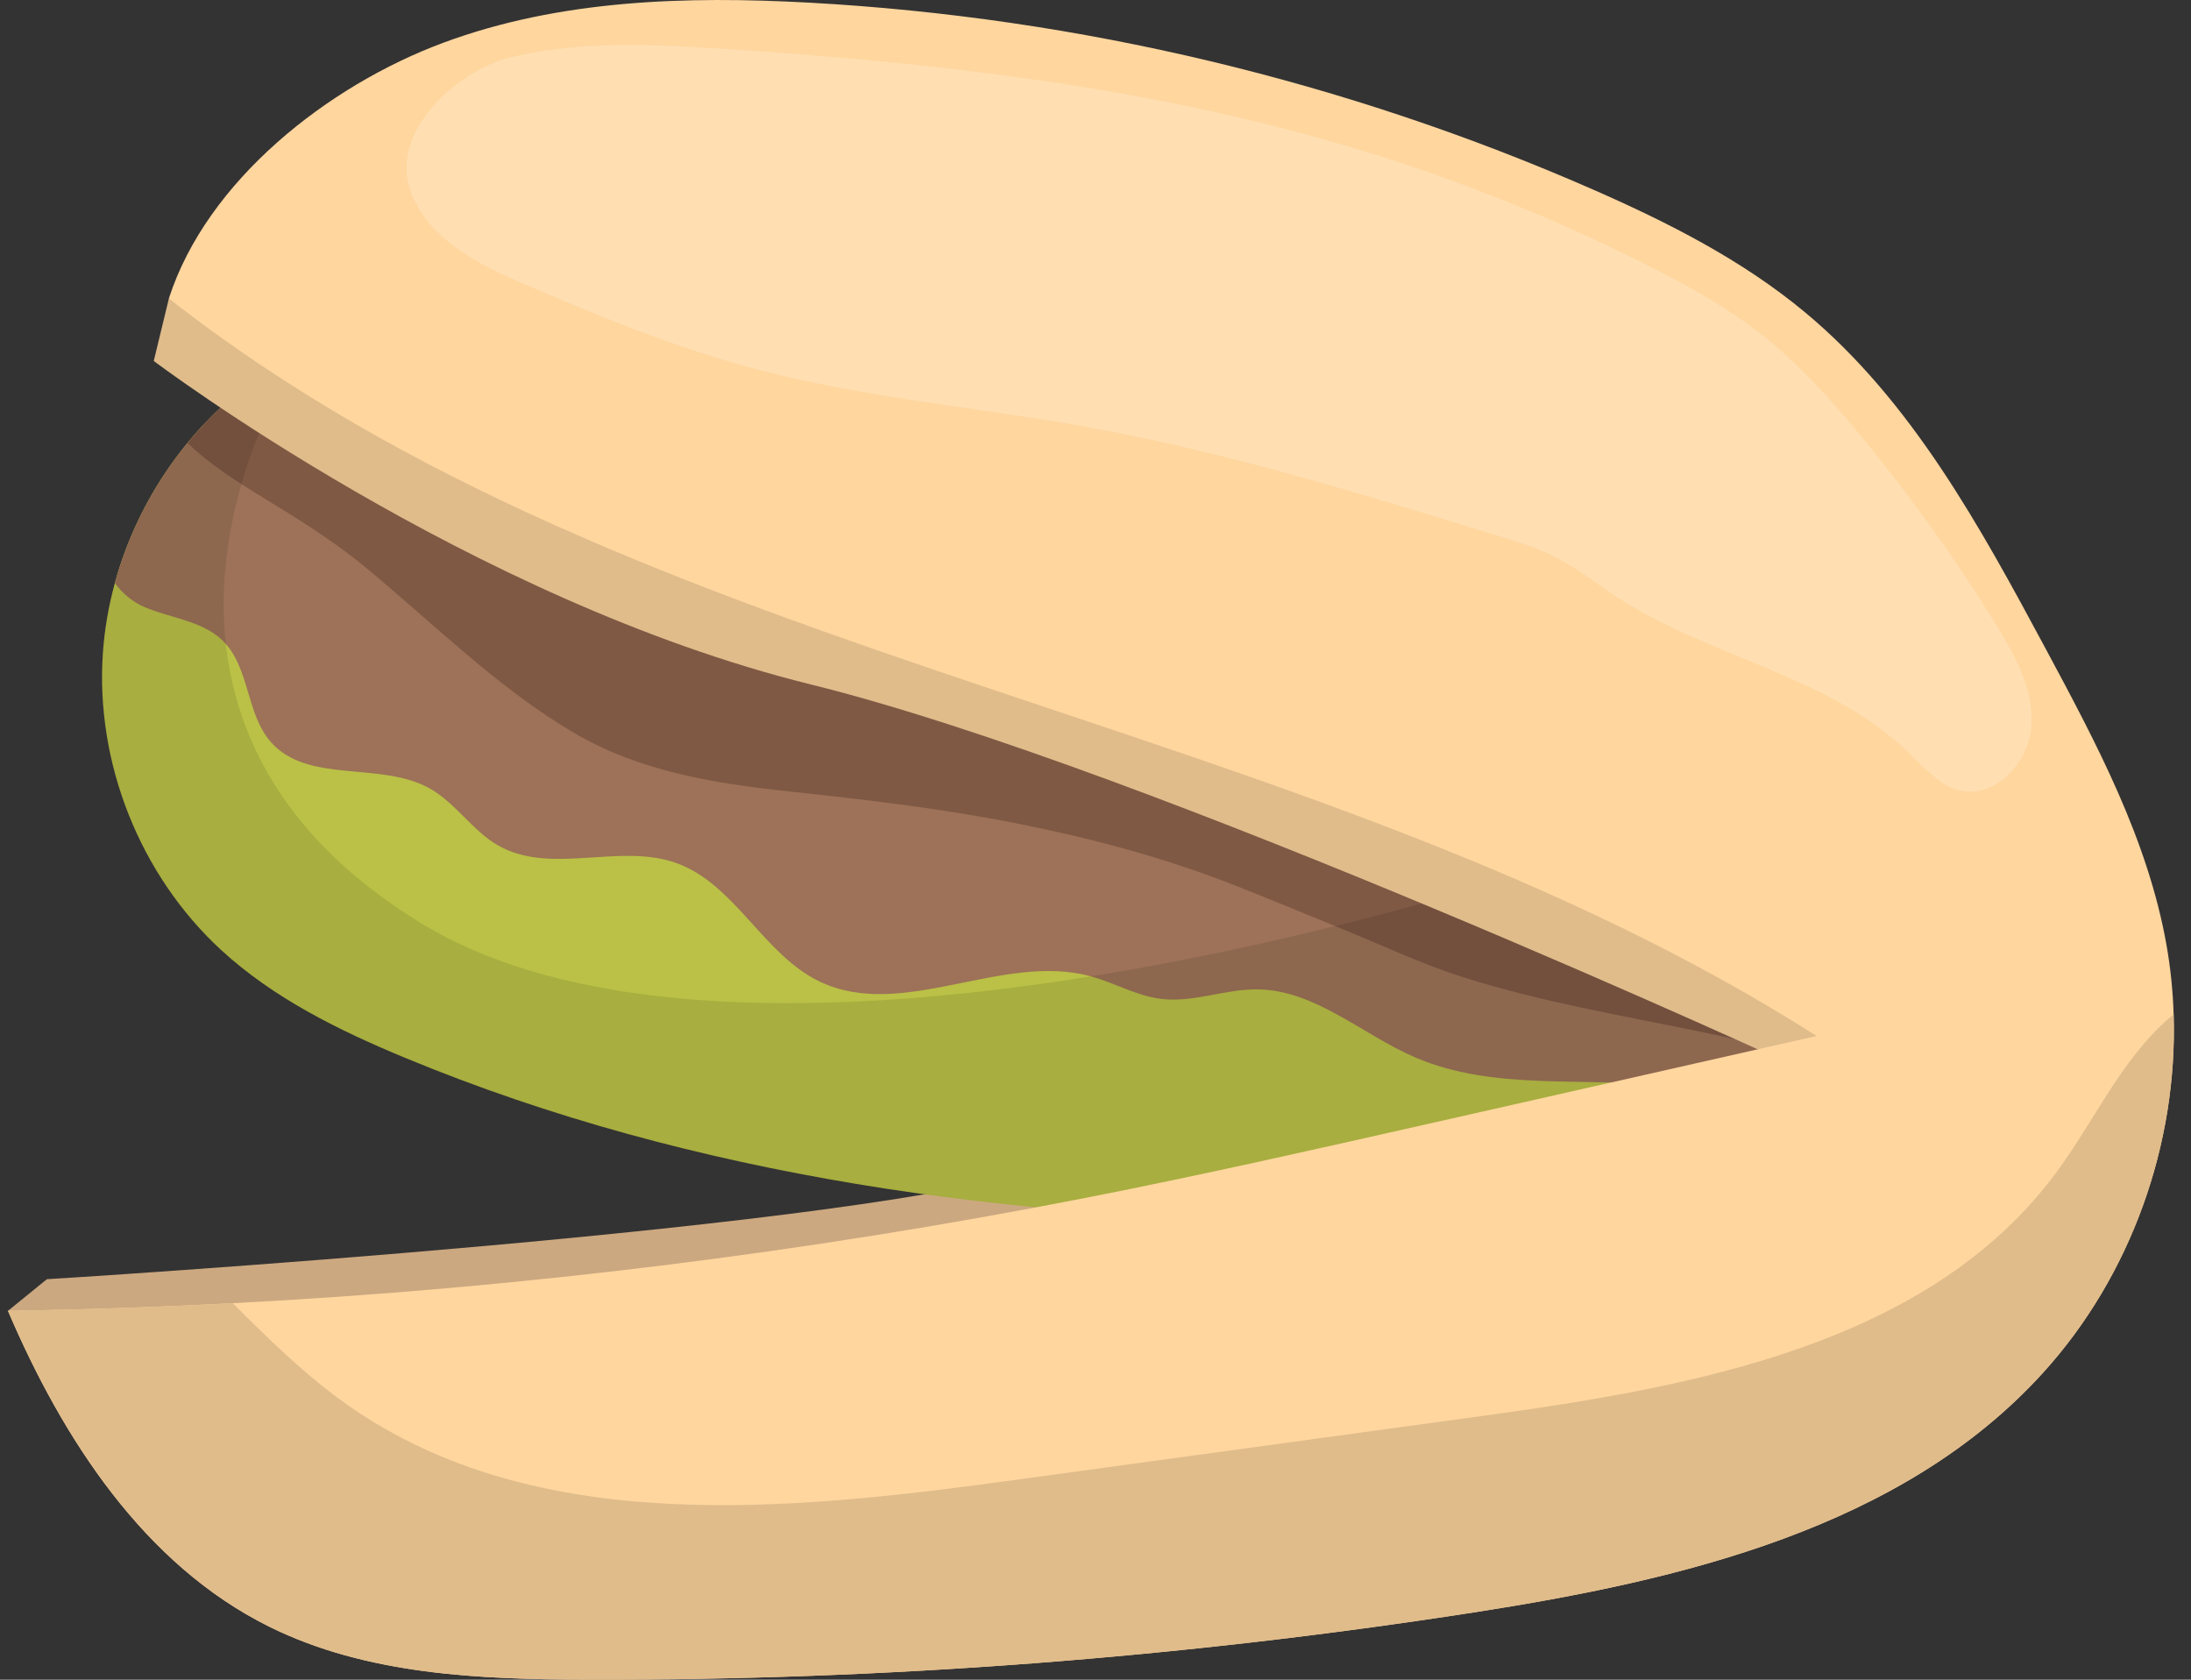 <svg width="120" height="92" viewBox="0 0 120 92" fill="none" xmlns="http://www.w3.org/2000/svg">
<rect x="0" y="0" width="120" height="92" fill="#333333" stroke="none"/>
<g clip-path="url(#clip0_236_173588)">
<path d="M0.438 71.796L2.569 70.063C2.569 70.063 48.457 67.277 57.557 63.793L59.545 66.938L46.037 73.775L25 74.519L6.291 74.658L0.438 71.796Z" fill="#CCA880"/>
<path d="M102.545 53.057C102.423 55.792 100.662 58.261 98.594 60.097C98.357 60.307 98.117 60.511 97.873 60.706C91.016 66.269 81.374 67.019 72.473 66.934C55.348 66.77 38.032 64.5 22.21 57.948C18.584 56.445 14.992 54.685 12.105 52.026C7.673 47.943 5.224 41.797 5.634 35.785C5.723 34.482 5.946 33.19 6.291 31.933C7.536 27.385 10.377 23.269 14.252 20.572L14.61 20.008C14.715 19.922 14.819 19.841 14.925 19.761C18.603 16.985 23.617 16.785 28.256 16.715C33.624 16.635 39.002 16.553 44.349 17.011C45.803 17.135 47.255 17.3 48.701 17.509C66.206 20.008 82.82 28.458 95.167 41.113C96.473 42.448 97.728 43.831 98.932 45.257C100.725 47.381 102.484 49.804 102.553 52.585C102.557 52.742 102.553 52.9 102.546 53.055L102.545 53.057Z" fill="#BAC146"/>
<path d="M107.22 59.889C105.768 61.199 103.635 61.408 101.686 61.267C100.403 61.173 99.135 60.958 97.873 60.706C95.735 60.278 93.611 59.738 91.445 59.491C86.771 58.961 81.828 59.774 77.508 57.915C74.601 56.663 72.045 54.229 68.877 54.189C67.103 54.166 65.36 54.927 63.598 54.711C62.251 54.547 61.039 53.827 59.729 53.471C54.873 52.153 49.402 55.94 44.874 53.752C41.788 52.263 40.254 48.408 37.024 47.264C33.913 46.162 30.159 47.947 27.291 46.312C25.876 45.505 24.969 43.994 23.551 43.193C20.859 41.672 16.869 42.963 14.83 40.639C13.477 39.094 13.679 36.575 12.23 35.121C11.111 34 9.368 33.867 7.912 33.249C7.289 32.985 6.693 32.499 6.291 31.931C7.536 27.383 10.377 23.267 14.252 20.57L14.61 20.006C14.715 19.921 14.819 19.839 14.925 19.759C18.603 16.983 23.617 16.783 28.256 16.713C33.624 16.633 39.002 16.552 44.349 17.009C45.803 17.133 47.255 17.299 48.701 17.508C53.99 19.226 59.231 21.096 64.237 23.511C70.666 26.612 76.629 30.578 82.826 34.118C86.918 36.455 91.156 38.637 95.166 41.112C98.712 43.303 102.083 45.723 105.015 48.685C106.518 50.203 107.927 51.915 108.538 53.962C109.149 56.008 108.806 58.46 107.218 59.891L107.22 59.889Z" fill="#9D7258"/>
<path d="M14.322 27.204C16.267 28.388 18.177 29.56 19.941 31.01C23.708 34.111 27.231 37.674 31.467 40.157C35.047 42.255 39.127 42.909 43.197 43.346C47.355 43.792 51.478 44.269 55.586 45.081C59.716 45.895 63.801 46.975 67.72 48.528C69.788 49.348 71.847 50.193 73.903 51.042C75.947 51.889 78 52.845 80.109 53.515C84.364 54.87 88.779 55.611 93.145 56.511C97.477 57.405 101.802 58.512 106.003 59.896C106.289 59.99 106.573 60.086 106.855 60.184C106.98 60.091 107.102 59.996 107.218 59.891C108.805 58.46 109.149 56.01 108.538 53.962C107.929 51.915 106.52 50.203 105.016 48.685C102.084 45.723 98.713 43.303 95.166 41.112C91.156 38.637 86.918 36.455 82.826 34.118C76.63 30.58 70.664 26.614 64.238 23.511C59.232 21.096 53.991 19.228 48.701 17.508C47.256 17.3 45.804 17.135 44.35 17.009C39.001 16.553 33.624 16.633 28.256 16.713C23.618 16.783 18.605 16.983 14.926 19.759C14.82 19.839 14.715 19.921 14.611 20.006L14.252 20.57C12.76 21.61 11.421 22.86 10.267 24.265C11.475 25.419 12.894 26.332 14.322 27.202V27.204Z" fill="#805944"/>
<path opacity="0.1" d="M102.545 53.057C102.423 55.792 100.662 58.261 98.594 60.096C91.702 66.215 81.689 67.023 72.473 66.934C55.348 66.77 38.032 64.5 22.21 57.948C18.584 56.445 14.992 54.685 12.105 52.026C7.673 47.943 5.224 41.797 5.634 35.785C6.044 29.772 9.305 24.016 14.252 20.572L14.61 20.008C14.715 19.922 14.819 19.841 14.925 19.761L15.587 20.851C15.587 20.851 4.381 39.135 23.05 50.558C41.718 61.982 84.49 47.494 84.49 47.494L102.546 53.055L102.545 53.057Z" fill="black"/>
<path d="M9.25 16.346L8.421 19.771C8.421 19.771 25.794 32.887 44.392 37.484C62.989 42.081 98.723 58.59 98.723 58.59L102.275 56.292L92.035 46.002C92.035 46.002 72.183 37.904 64.243 33.934C56.301 29.964 32.688 21.605 32.688 21.605C32.688 21.605 15.762 15.69 15.135 16.35C14.508 17.008 9.248 16.35 9.248 16.35L9.25 16.346Z" fill="#E0BC8B"/>
<path d="M111.912 75.17C104.169 83.712 92.068 86.554 80.677 88.321C64.667 90.804 48.462 92.035 32.261 91.998C26.283 91.984 20.085 91.746 14.731 89.087C7.889 85.688 3.441 78.819 0.436 71.796C4.541 71.733 8.647 71.594 12.749 71.378C28.441 70.559 44.075 68.626 59.494 65.602C65.74 64.376 71.949 62.973 78.156 61.57C85.271 59.961 92.382 58.352 99.494 56.743C71.583 38.959 35.29 36.773 9.249 16.346C11.33 9.904 17.945 4.691 24.291 2.337C30.638 -0.017 37.577 -0.226 44.334 0.146C59.099 0.959 73.713 4.445 87.254 10.384C91.363 12.187 95.413 14.236 98.862 17.107C104.714 21.975 108.456 28.856 112.057 35.563C114.827 40.722 117.637 45.993 118.658 51.76C118.88 53.015 119.009 54.285 119.049 55.557C119.276 62.677 116.704 69.884 111.912 75.17Z" fill="#FFD69E"/>
<path d="M111.912 75.17C104.169 83.712 92.068 86.554 80.677 88.321C64.667 90.804 48.462 92.035 32.261 91.998C26.283 91.984 20.085 91.746 14.731 89.087C7.889 85.688 3.441 78.819 0.436 71.795C4.541 71.733 8.647 71.594 12.749 71.378C14.76 73.385 16.78 75.375 19.101 76.998C29.367 84.168 43.113 82.768 55.517 81.069C64.051 79.901 72.586 78.731 81.12 77.562C92.726 75.972 105.606 73.664 112.591 64.258C114.696 61.425 116.156 58.051 118.826 55.742C118.9 55.677 118.974 55.617 119.049 55.556C119.276 62.675 116.704 69.882 111.912 75.168V75.17Z" fill="#E0BC8B"/>
<path opacity="0.21" d="M109.309 34.198C107.072 30.577 104.585 27.108 101.874 23.826C100.232 21.84 98.496 19.912 96.471 18.319C94.579 16.832 92.462 15.66 90.315 14.574C84.906 11.836 79.244 9.599 73.425 7.9C62.425 4.687 50.952 3.413 39.518 2.671C35.537 2.413 31.477 2.224 27.619 3.232C24.549 4.235 21.511 7.386 22.437 10.308C23.295 13.021 26.175 14.467 28.79 15.591C32.952 17.377 37.16 19.097 41.541 20.25C47.381 21.787 53.435 22.294 59.379 23.356C67.077 24.733 74.574 27.042 82.047 29.344C83.144 29.682 84.248 30.023 85.267 30.549C86.421 31.144 87.44 31.966 88.526 32.678C93.619 36.016 100.201 36.986 104.557 41.24C105.397 42.058 106.208 43.03 107.35 43.294C109.297 43.747 111.123 41.753 111.257 39.76C111.391 37.766 110.362 35.896 109.313 34.197L109.309 34.198Z" fill="white"/>
</g>
<defs>
<clipPath id="clip0_236_173588">
<rect width="118.626" height="92" fill="white" transform="translate(0.438)"/>
</clipPath>
</defs>
</svg>
